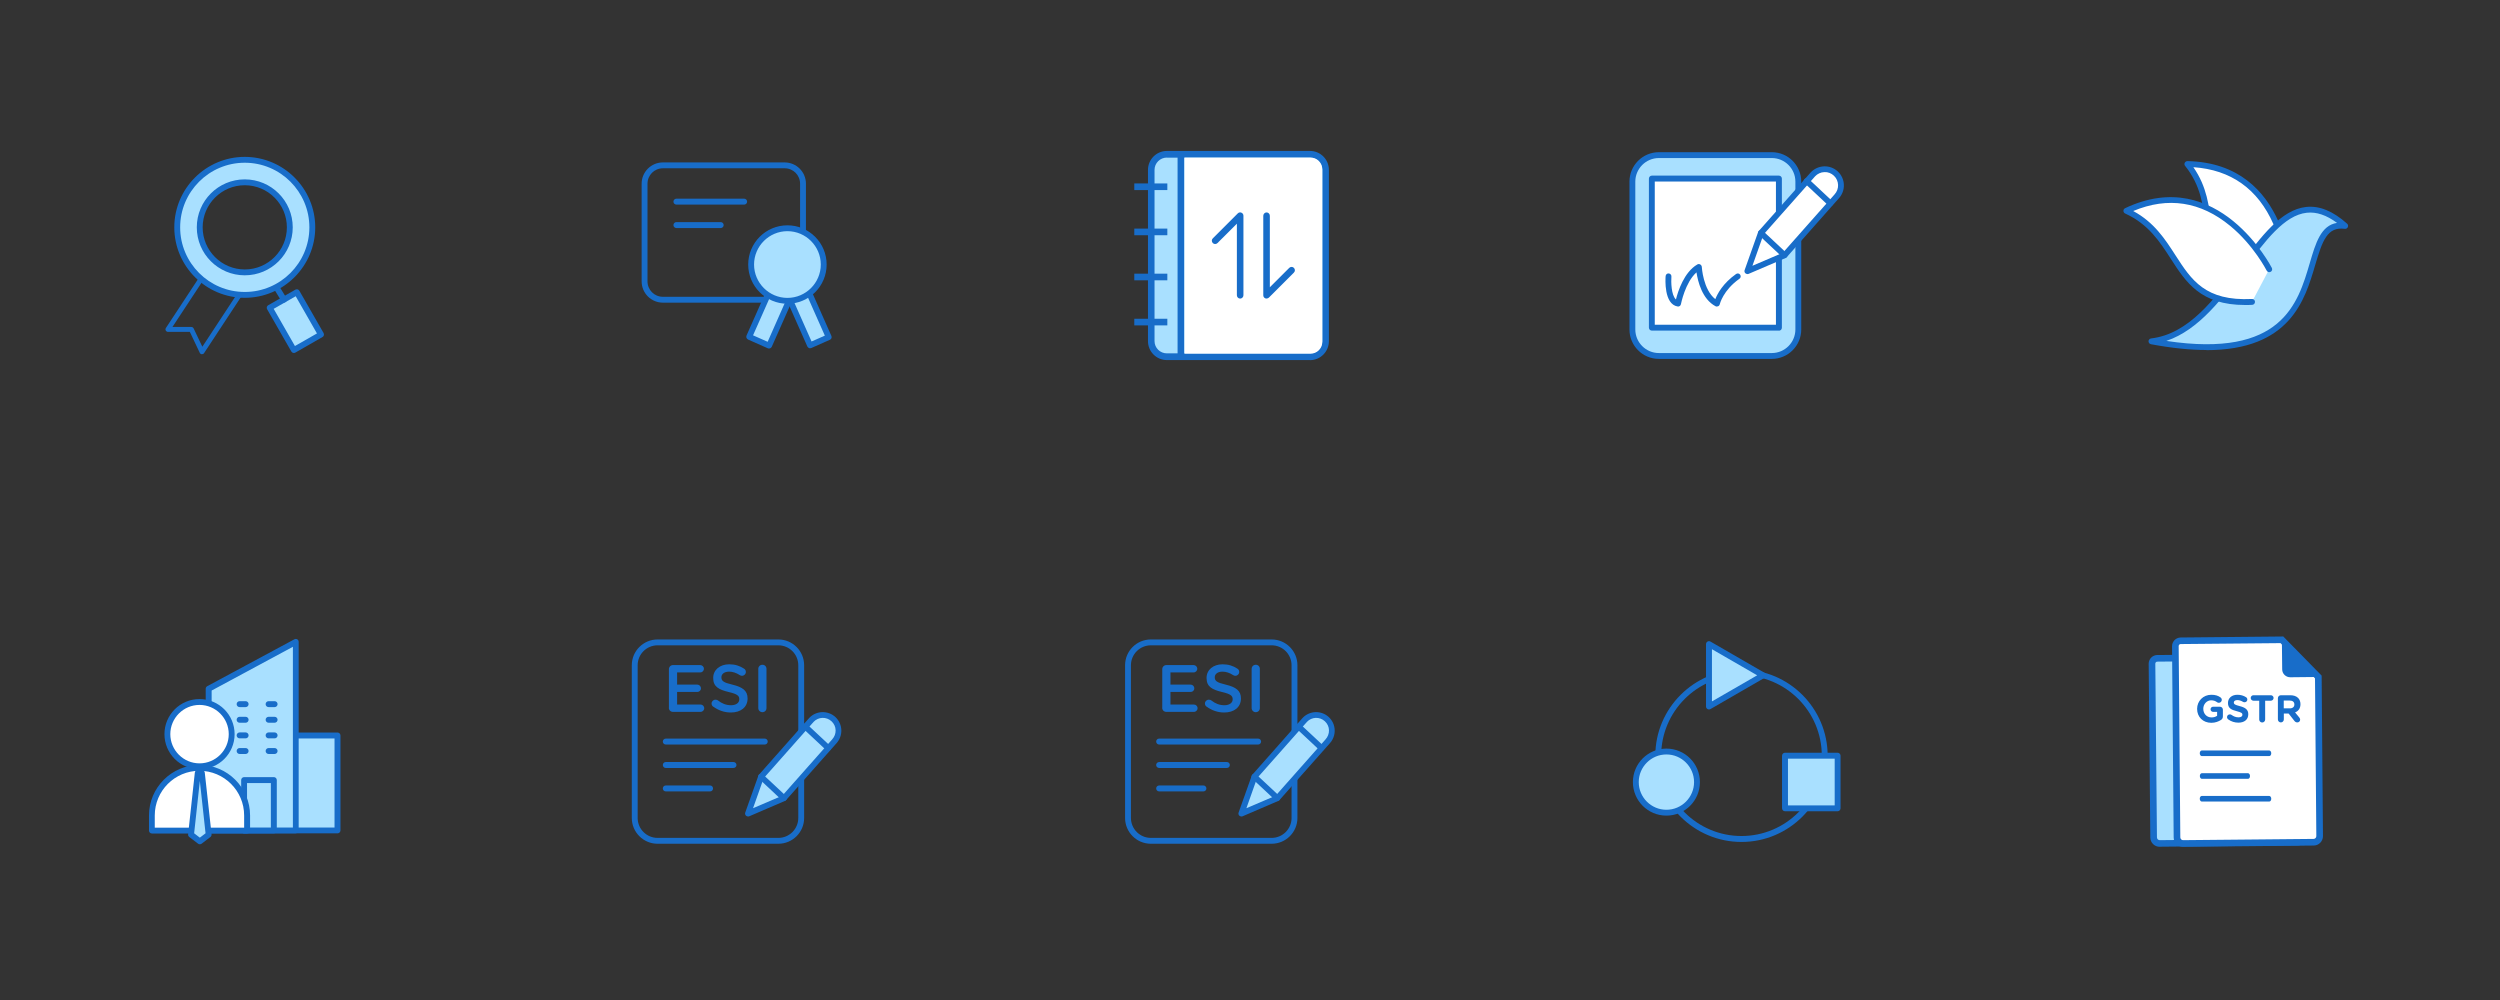 <?xml version="1.0" encoding="UTF-8"?>
<svg id="Layer_1" data-name="Layer 1" xmlns="http://www.w3.org/2000/svg" viewBox="0 0 320 128">
  <rect x="0" y="0" width="320" height="128" fill="#333333" stroke="none"/>
  <defs>
    <style>
      .cls-1 {
        fill: #fff;
      }

      .cls-2 {
        fill: #a9e0ff;
      }

      .cls-3 {
        fill: #186dc9;
      }
    </style>
  </defs>
  <g>
    <path class="cls-3" d="M222.91,107.77c-6.08,0-11.03-4.95-11.03-11.03s4.95-11.03,11.03-11.03,11.03,4.95,11.03,11.03-4.95,11.03-11.03,11.03Zm0-21.32c-5.67,0-10.28,4.61-10.28,10.28s4.61,10.28,10.28,10.28,10.28-4.61,10.28-10.28-4.61-10.28-10.28-10.28Z"/>
    <g>
      <circle class="cls-2" cx="213.3" cy="100.11" r="3.91"/>
      <path class="cls-3" d="M213.3,104.4c-2.37,0-4.29-1.92-4.29-4.29s1.92-4.29,4.29-4.29,4.29,1.92,4.29,4.29-1.92,4.29-4.29,4.29Zm0-7.83c-1.95,0-3.54,1.59-3.54,3.54s1.59,3.54,3.54,3.54,3.54-1.59,3.54-3.54-1.59-3.54-3.54-3.54Z"/>
    </g>
    <g>
      <polygon class="cls-2" points="225.66 86.45 218.75 90.44 218.75 82.45 225.66 86.45"/>
      <path class="cls-3" d="M218.75,90.81c-.06,0-.13-.02-.19-.05-.12-.07-.19-.19-.19-.33v-7.98c0-.13,.07-.26,.19-.33,.12-.07,.26-.07,.38,0l6.91,3.99c.12,.07,.19,.19,.19,.33s-.07,.26-.19,.33l-6.91,3.99c-.06,.03-.12,.05-.19,.05Zm.38-7.71v6.68l5.79-3.34-5.79-3.34Z"/>
    </g>
    <g>
      <rect class="cls-2" x="228.48" y="96.74" width="6.73" height="6.73"/>
      <path class="cls-3" d="M235.21,103.84h-6.73c-.21,0-.38-.17-.38-.38v-6.73c0-.21,.17-.38,.38-.38h6.73c.21,0,.38,.17,.38,.38v6.73c0,.21-.17,.38-.38,.38Zm-6.35-.75h5.98v-5.98h-5.98v5.98Z"/>
    </g>
  </g>
  <g>
    <g>
      <path class="cls-1" d="M292.98,35.87s0-14.61-12.99-14.89c5.16,6.4-.48,13.38,9.16,17.64"/>
      <path class="cls-3" d="M289.14,39c-.05,0-.1-.01-.15-.03-5.87-2.59-6.26-6.18-6.68-9.98-.28-2.56-.57-5.22-2.62-7.76-.09-.11-.11-.27-.04-.4s.21-.21,.34-.21c13.2,.28,13.36,15.11,13.36,15.26,0,.21-.17,.38-.38,.38h0c-.21,0-.38-.17-.38-.38,0-.04-.02-3.64-1.6-7.21-1.99-4.49-5.43-6.94-10.24-7.27,1.75,2.51,2.03,5.04,2.3,7.5,.41,3.73,.76,6.96,6.23,9.38,.19,.08,.28,.31,.19,.49-.06,.14-.2,.22-.34,.22Z"/>
    </g>
    <g>
      <path class="cls-2" d="M275.39,43.69c11.29-1.34,14.79-23.63,24.81-14.78-7.58-1,1,19.67-24.81,14.78Z"/>
      <path class="cls-3" d="M282.42,44.8c-2.03,0-4.38-.23-7.1-.74-.18-.03-.31-.2-.31-.38,0-.18,.15-.34,.33-.36,4.81-.57,8.14-5.04,11.35-9.37,2.72-3.66,5.3-7.12,8.5-7.46,1.71-.18,3.42,.52,5.24,2.14,.12,.11,.16,.29,.09,.44-.07,.15-.21,.24-.39,.22-2.22-.29-2.85,1.47-3.78,4.62-1.32,4.49-3.2,10.91-13.95,10.91Zm-5.11-1.16c14.76,2.22,16.82-4.78,18.34-9.96,.75-2.56,1.42-4.83,3.49-5.15-1.36-1-2.62-1.43-3.86-1.3-2.88,.3-5.36,3.63-7.98,7.16-2.75,3.71-5.83,7.84-9.99,9.24Z"/>
    </g>
    <g>
      <path class="cls-1" d="M290.46,34.46s-6.56-13.06-18.29-7.48c7.48,3.4,5.57,12.18,16.09,11.65"/>
      <path class="cls-3" d="M287.38,39.04c-5.7,0-7.57-2.89-9.54-5.95-1.4-2.17-2.85-4.41-5.82-5.76-.13-.06-.22-.19-.22-.34,0-.15,.08-.28,.21-.34,11.93-5.67,18.72,7.52,18.79,7.65,.09,.19,.02,.41-.17,.5-.18,.09-.41,.02-.5-.17-.02-.03-1.65-3.24-4.67-5.72-3.79-3.12-7.96-3.76-12.41-1.9,2.69,1.45,4.08,3.6,5.42,5.68,2.04,3.16,3.8,5.87,9.78,5.58,.21-.02,.38,.15,.39,.36,0,.21-.15,.38-.36,.39-.31,.02-.61,.02-.9,.02Z"/>
    </g>
  </g>
  <g>
    <g>
      <rect class="cls-2" x="31.24" y="94.14" width="11.95" height="12.15"/>
      <path class="cls-3" d="M43.2,106.67h-11.95c-.21,0-.38-.17-.38-.38v-12.15c0-.21,.17-.38,.38-.38h11.95c.21,0,.38,.17,.38,.38v12.15c0,.21-.17,.38-.38,.38Zm-11.58-.75h11.2v-11.4h-11.2v11.4Z"/>
    </g>
    <g>
      <polygon class="cls-2" points="26.71 88.16 37.86 82.16 37.86 106.29 26.71 106.29 26.71 88.16"/>
      <path class="cls-3" d="M37.86,106.67h-11.15c-.21,0-.38-.17-.38-.38v-18.13c0-.14,.08-.26,.2-.33l11.15-6c.12-.06,.25-.06,.37,0,.11,.07,.18,.19,.18,.32v24.13c0,.21-.17,.38-.38,.38Zm-10.77-.75h10.4v-23.13l-10.4,5.6v17.53Z"/>
    </g>
    <g>
      <rect class="cls-2" x="31.24" y="99.85" width="3.8" height="6.44"/>
      <path class="cls-3" d="M35.05,106.67h-3.8c-.21,0-.38-.17-.38-.38v-6.44c0-.21,.17-.38,.38-.38h3.8c.21,0,.38,.17,.38,.38v6.44c0,.21-.17,.38-.38,.38Zm-3.43-.75h3.05v-5.69h-3.05v5.69Z"/>
    </g>
    <g>
      <path class="cls-3" d="M31.44,90.51h-.77c-.21,0-.38-.17-.38-.38s.17-.38,.38-.38h.77c.21,0,.38,.17,.38,.38s-.17,.38-.38,.38Z"/>
      <path class="cls-3" d="M31.44,92.51h-.77c-.21,0-.38-.17-.38-.38s.17-.38,.38-.38h.77c.21,0,.38,.17,.38,.38s-.17,.38-.38,.38Z"/>
      <path class="cls-3" d="M31.44,94.51h-.77c-.21,0-.38-.17-.38-.38s.17-.38,.38-.38h.77c.21,0,.38,.17,.38,.38s-.17,.38-.38,.38Z"/>
      <path class="cls-3" d="M31.44,96.51h-.77c-.21,0-.38-.17-.38-.38s.17-.38,.38-.38h.77c.21,0,.38,.17,.38,.38s-.17,.38-.38,.38Z"/>
      <path class="cls-3" d="M35.15,90.51h-.77c-.21,0-.38-.17-.38-.38s.17-.38,.38-.38h.77c.21,0,.38,.17,.38,.38s-.17,.38-.38,.38Z"/>
      <path class="cls-3" d="M35.15,92.51h-.77c-.21,0-.38-.17-.38-.38s.17-.38,.38-.38h.77c.21,0,.38,.17,.38,.38s-.17,.38-.38,.38Z"/>
      <path class="cls-3" d="M35.15,94.51h-.77c-.21,0-.38-.17-.38-.38s.17-.38,.38-.38h.77c.21,0,.38,.17,.38,.38s-.17,.38-.38,.38Z"/>
      <path class="cls-3" d="M35.15,96.51h-.77c-.21,0-.38-.17-.38-.38s.17-.38,.38-.38h.77c.21,0,.38,.17,.38,.38s-.17,.38-.38,.38Z"/>
    </g>
    <g>
      <g>
        <path class="cls-1" d="M25.54,98.29h0c3.36,0,6.09,2.73,6.09,6.09v1.93h-12.18v-1.93c0-3.36,2.73-6.09,6.09-6.09Z"/>
        <path class="cls-3" d="M31.63,106.69h-12.18c-.21,0-.38-.17-.38-.38v-1.93c0-3.57,2.9-6.47,6.47-6.47s6.47,2.9,6.47,6.47v1.93c0,.21-.17,.38-.38,.38Zm-11.81-.75h11.43v-1.56c0-3.15-2.56-5.72-5.72-5.72s-5.72,2.56-5.72,5.72v1.56Z"/>
      </g>
      <g>
        <circle class="cls-1" cx="25.54" cy="93.97" r="4.12"/>
        <path class="cls-3" d="M25.54,98.46c-2.48,0-4.49-2.01-4.49-4.49s2.01-4.49,4.49-4.49,4.49,2.01,4.49,4.49-2.01,4.49-4.49,4.49Zm0-8.23c-2.06,0-3.74,1.68-3.74,3.74s1.68,3.74,3.74,3.74,3.74-1.68,3.74-3.74-1.68-3.74-3.74-3.74Z"/>
      </g>
      <g>
        <polygon class="cls-2" points="26.71 106.83 25.58 107.69 24.46 106.83 25.32 98.92 25.85 98.92 26.71 106.83"/>
        <path class="cls-3" d="M25.58,108.07c-.08,0-.16-.03-.23-.08l-1.13-.86c-.1-.08-.16-.21-.14-.34l.86-7.91c.02-.19,.18-.33,.37-.33h.53c.19,0,.35,.14,.37,.33l.87,7.91c.01,.13-.04,.26-.14,.34l-1.13,.86c-.07,.05-.15,.08-.23,.08Zm-.73-1.41l.73,.56,.73-.56-.73-6.7-.73,6.7Z"/>
      </g>
    </g>
  </g>
  <g>
    <path class="cls-3" d="M99.63,108h-15.46c-1.82,0-3.3-1.48-3.3-3.3v-19.55c0-1.82,1.48-3.3,3.3-3.3h15.46c1.82,0,3.3,1.48,3.3,3.3v19.55c0,1.82-1.48,3.3-3.3,3.3Zm-15.46-25.4c-1.4,0-2.55,1.14-2.55,2.55v19.55c0,1.4,1.14,2.55,2.55,2.55h15.46c1.4,0,2.55-1.14,2.55-2.55v-19.55c0-1.4-1.14-2.55-2.55-2.55h-15.46Z"/>
    <g>
      <path class="cls-3" d="M85.62,90.59v-4.93c0-.3,.23-.53,.53-.53h3.48c.26,0,.47,.21,.47,.47s-.21,.47-.47,.47h-2.96v1.56h2.58c.26,0,.47,.21,.47,.48s-.21,.46-.47,.46h-2.58v1.61h3c.26,0,.47,.21,.47,.47s-.21,.47-.47,.47h-3.53c-.3,0-.53-.23-.53-.53Z"/>
      <path class="cls-3" d="M91.29,90.45c-.12-.08-.21-.23-.21-.4,0-.27,.22-.49,.5-.49,.15,0,.24,.04,.31,.09,.5,.39,1.03,.62,1.68,.62s1.06-.31,1.06-.75v-.02c0-.43-.24-.66-1.35-.92-1.28-.31-1.99-.68-1.99-1.79v-.02c0-1.03,.86-1.74,2.05-1.74,.75,0,1.36,.2,1.9,.56,.12,.07,.23,.21,.23,.42,0,.27-.22,.49-.5,.49-.1,0-.19-.03-.27-.08-.46-.3-.91-.45-1.38-.45-.62,0-.98,.32-.98,.71v.02c0,.46,.27,.67,1.43,.94,1.27,.31,1.92,.76,1.92,1.75v.02c0,1.12-.88,1.79-2.14,1.79-.81,0-1.58-.26-2.25-.75Z"/>
      <path class="cls-3" d="M97.06,85.61c0-.29,.23-.52,.53-.52s.52,.23,.52,.52v5.03c0,.29-.23,.52-.52,.52s-.53-.23-.53-.52v-5.03Z"/>
    </g>
    <path class="cls-3" d="M97.89,95.3h-12.67c-.21,0-.38-.17-.38-.38s.17-.38,.38-.38h12.67c.21,0,.38,.17,.38,.38s-.17,.38-.38,.38Z"/>
    <path class="cls-3" d="M93.89,98.3h-8.67c-.21,0-.38-.17-.38-.38s.17-.38,.38-.38h8.67c.21,0,.38,.17,.38,.38s-.17,.38-.38,.38Z"/>
    <path class="cls-3" d="M90.89,101.3h-5.67c-.21,0-.38-.17-.38-.38s.17-.38,.38-.38h5.67c.21,0,.38,.17,.38,.38s-.17,.38-.38,.38Z"/>
    <g>
      <g>
        <path class="cls-2" d="M106.69,92.06h0c.81,.76,.85,2.03,.09,2.84l-6.43,7.26-4.6,1.98,1.68-4.72,6.43-7.26c.76-.81,2.03-.85,2.84-.09Z"/>
        <path class="cls-3" d="M95.75,104.51c-.09,0-.19-.04-.26-.1-.11-.1-.15-.26-.1-.4l1.68-4.72s.04-.09,.07-.12l6.43-7.26c.9-.97,2.41-1.01,3.37-.12,.46,.44,.73,1.02,.75,1.66s-.21,1.24-.64,1.71l-6.43,7.25s-.08,.07-.13,.1l-4.6,1.98s-.1,.03-.15,.03Zm2-4.9l-1.36,3.84,3.74-1.6,6.38-7.2c.3-.33,.46-.74,.45-1.18-.01-.44-.2-.84-.52-1.14h0c-.66-.62-1.69-.58-2.3,.07l-6.38,7.2Zm2.6,2.55h0Z"/>
      </g>
      <g>
        <line class="cls-2" x1="100.35" y1="102.16" x2="97.43" y2="99.42"/>
        <path class="cls-3" d="M100.35,102.53c-.09,0-.18-.03-.26-.1l-2.93-2.74c-.15-.14-.16-.38-.02-.53,.14-.15,.38-.16,.53-.02l2.93,2.74c.15,.14,.16,.38,.02,.53-.07,.08-.17,.12-.27,.12Z"/>
      </g>
      <g>
        <line class="cls-2" x1="106" y1="95.74" x2="103.07" y2="92.99"/>
        <path class="cls-3" d="M106,96.11c-.09,0-.18-.03-.26-.1l-2.93-2.74c-.15-.14-.16-.38-.02-.53,.14-.15,.38-.16,.53-.02l2.93,2.74c.15,.14,.16,.38,.02,.53-.07,.08-.17,.12-.27,.12Z"/>
      </g>
    </g>
  </g>
  <g>
    <path class="cls-3" d="M162.77,108h-15.46c-1.82,0-3.3-1.48-3.3-3.3v-19.55c0-1.82,1.48-3.3,3.3-3.3h15.46c1.82,0,3.3,1.48,3.3,3.3v19.55c0,1.82-1.48,3.3-3.3,3.3Zm-15.46-25.4c-1.4,0-2.55,1.14-2.55,2.55v19.55c0,1.4,1.14,2.55,2.55,2.55h15.46c1.4,0,2.55-1.14,2.55-2.55v-19.55c0-1.4-1.14-2.55-2.55-2.55h-15.46Z"/>
    <g>
      <path class="cls-3" d="M148.77,90.59v-4.93c0-.3,.23-.53,.53-.53h3.48c.26,0,.47,.21,.47,.47s-.21,.47-.47,.47h-2.96v1.56h2.58c.26,0,.47,.21,.47,.48s-.21,.46-.47,.46h-2.58v1.61h3c.26,0,.47,.21,.47,.47s-.21,.47-.47,.47h-3.53c-.3,0-.53-.23-.53-.53Z"/>
      <path class="cls-3" d="M154.44,90.45c-.12-.08-.21-.23-.21-.4,0-.27,.22-.49,.5-.49,.15,0,.24,.04,.31,.09,.5,.39,1.03,.62,1.68,.62s1.06-.31,1.06-.75v-.02c0-.43-.24-.66-1.35-.92-1.28-.31-1.99-.68-1.99-1.79v-.02c0-1.03,.86-1.74,2.05-1.74,.75,0,1.36,.2,1.9,.56,.12,.07,.23,.21,.23,.42,0,.27-.22,.49-.5,.49-.1,0-.19-.03-.27-.08-.46-.3-.91-.45-1.38-.45-.62,0-.98,.32-.98,.71v.02c0,.46,.27,.67,1.43,.94,1.27,.31,1.92,.76,1.92,1.75v.02c0,1.12-.88,1.79-2.14,1.79-.81,0-1.58-.26-2.25-.75Z"/>
      <path class="cls-3" d="M160.21,85.61c0-.29,.23-.52,.53-.52s.52,.23,.52,.52v5.03c0,.29-.23,.52-.52,.52s-.53-.23-.53-.52v-5.03Z"/>
    </g>
    <path class="cls-3" d="M161.04,95.3h-12.67c-.21,0-.38-.17-.38-.38s.17-.38,.38-.38h12.67c.21,0,.38,.17,.38,.38s-.17,.38-.38,.38Z"/>
    <path class="cls-3" d="M157.04,98.3h-8.67c-.21,0-.38-.17-.38-.38s.17-.38,.38-.38h8.67c.21,0,.38,.17,.38,.38s-.17,.38-.38,.38Z"/>
    <path class="cls-3" d="M154.04,101.3h-5.67c-.21,0-.38-.17-.38-.38s.17-.38,.38-.38h5.67c.21,0,.38,.17,.38,.38s-.17,.38-.38,.38Z"/>
    <g>
      <g>
        <path class="cls-2" d="M169.84,92.06h0c.81,.76,.85,2.03,.09,2.84l-6.43,7.26-4.6,1.98,1.68-4.72,6.43-7.26c.76-.81,2.03-.85,2.84-.09Z"/>
        <path class="cls-3" d="M158.9,104.51c-.09,0-.19-.04-.26-.1-.11-.1-.15-.26-.1-.4l1.68-4.72s.04-.09,.07-.12l6.43-7.26c.9-.97,2.41-1.01,3.37-.12,.46,.44,.73,1.02,.75,1.66s-.21,1.24-.64,1.71l-6.43,7.25s-.08,.07-.13,.1l-4.6,1.98s-.1,.03-.15,.03Zm2-4.9l-1.36,3.84,3.74-1.6,6.38-7.2c.3-.33,.46-.74,.45-1.18-.01-.44-.2-.84-.52-1.14h0c-.66-.62-1.69-.58-2.3,.07l-6.38,7.2Zm2.6,2.55h0Z"/>
      </g>
      <g>
        <line class="cls-2" x1="163.5" y1="102.16" x2="160.57" y2="99.42"/>
        <path class="cls-3" d="M163.5,102.53c-.09,0-.18-.03-.26-.1l-2.93-2.74c-.15-.14-.16-.38-.02-.53,.14-.15,.38-.16,.53-.02l2.93,2.74c.15,.14,.16,.38,.02,.53-.07,.08-.17,.12-.27,.12Z"/>
      </g>
      <g>
        <line class="cls-2" x1="169.15" y1="95.74" x2="166.22" y2="92.99"/>
        <path class="cls-3" d="M169.15,96.11c-.09,0-.18-.03-.26-.1l-2.93-2.74c-.15-.14-.16-.38-.02-.53,.14-.15,.38-.16,.53-.02l2.93,2.74c.15,.14,.16,.38,.02,.53-.07,.08-.17,.12-.27,.12Z"/>
      </g>
    </g>
  </g>
  <g>
    <path class="cls-3" d="M100.44,38.74h-15.59c-1.5,0-2.72-1.22-2.72-2.72v-12.51c0-1.5,1.22-2.72,2.72-2.72h15.59c1.5,0,2.72,1.22,2.72,2.72v12.51c0,1.5-1.22,2.72-2.72,2.72Zm-15.59-17.2c-1.09,0-1.97,.88-1.97,1.97v12.51c0,1.09,.88,1.97,1.97,1.97h15.59c1.09,0,1.97-.88,1.97-1.97v-12.51c0-1.09-.88-1.97-1.97-1.97h-15.59Z"/>
    <g>
      <g>
        <rect class="cls-2" x="94.46" y="38.11" width="9.13" height="2.79" transform="translate(22.81 114.05) rotate(-66.11)"/>
        <path class="cls-3" d="M98.45,44.62c-.05,0-.1-.01-.15-.03l-2.55-1.13c-.09-.04-.16-.12-.2-.21-.04-.09-.03-.2,0-.29l3.7-8.35c.04-.09,.12-.16,.21-.2,.09-.04,.2-.03,.29,0l2.55,1.13c.19,.08,.27,.31,.19,.49l-3.7,8.35c-.04,.09-.12,.16-.21,.2-.04,.02-.09,.03-.13,.03Zm-2.06-1.7l1.87,.83,3.39-7.67-1.86-.83-3.4,7.67Z"/>
      </g>
      <g>
        <rect class="cls-2" x="101.72" y="34.94" width="2.61" height="9.13" transform="translate(-7.17 45.1) rotate(-23.89)"/>
        <path class="cls-3" d="M103.68,44.58s-.09,0-.13-.03c-.09-.04-.17-.11-.21-.2l-3.7-8.35c-.08-.19,0-.41,.19-.49l2.39-1.06c.09-.04,.2-.04,.29,0,.09,.04,.17,.11,.21,.2l3.7,8.35c.08,.19,0,.41-.19,.49l-2.39,1.06s-.1,.03-.15,.03Zm-3.2-8.54l3.4,7.67,1.7-.75-3.4-7.67-1.7,.75Z"/>
      </g>
      <g>
        <circle class="cls-2" cx="100.79" cy="33.86" r="4.64"/>
        <path class="cls-3" d="M100.79,38.88c-2.77,0-5.02-2.25-5.02-5.02s2.25-5.02,5.02-5.02,5.02,2.25,5.02,5.02-2.25,5.02-5.02,5.02Zm0-9.29c-2.35,0-4.27,1.92-4.27,4.27s1.92,4.27,4.27,4.27,4.27-1.92,4.27-4.27-1.92-4.27-4.27-4.27Z"/>
      </g>
    </g>
    <path class="cls-3" d="M95.25,26.19h-8.67c-.21,0-.38-.17-.38-.38s.17-.38,.38-.38h8.67c.21,0,.38,.17,.38,.38s-.17,.38-.38,.38Z"/>
    <path class="cls-3" d="M92.25,29.19h-5.67c-.21,0-.38-.17-.38-.38s.17-.38,.38-.38h5.67c.21,0,.38,.17,.38,.38s-.17,.38-.38,.38Z"/>
  </g>
  <g>
    <path class="cls-3" d="M25.85,45.34s-.01,0-.02,0c-.11,0-.21-.08-.26-.18l-1.27-2.68h-2.8c-.12,0-.22-.07-.28-.17s-.05-.22,.01-.32l5.38-8.18c.05-.07,.12-.12,.2-.13,.08-.02,.17,0,.24,.04l4.36,2.87c.15,.09,.19,.29,.09,.43l-5.38,8.18c-.06,.09-.16,.14-.26,.14Zm-3.77-3.49h2.42c.12,0,.23,.08,.28,.18l1.12,2.35,4.9-7.45-3.83-2.52-4.89,7.43Z"/>
    <g>
      <rect class="cls-2" x="35.81" y="37.99" width="4" height="6.23" transform="translate(-15.43 24.23) rotate(-29.8)"/>
      <path class="cls-3" d="M37.62,45.18s-.07,0-.1-.01c-.1-.03-.18-.09-.23-.18l-3.1-5.41c-.1-.18-.04-.41,.14-.51l3.47-1.99c.09-.05,.19-.06,.29-.04s.18,.09,.23,.18l3.1,5.41c.1,.18,.04,.41-.14,.51l-3.47,1.99c-.06,.03-.12,.05-.19,.05Zm-2.59-5.65l2.72,4.76,2.82-1.61-2.72-4.76-2.82,1.61Z"/>
    </g>
    <g>
      <line class="cls-2" x1="36.35" y1="38.35" x2="35.36" y2="36.74"/>
      <path class="cls-3" d="M36.35,38.73c-.13,0-.25-.06-.32-.18l-.99-1.61c-.11-.18-.05-.41,.12-.52,.18-.11,.41-.05,.52,.12l.99,1.61c.11,.18,.05,.41-.12,.52-.06,.04-.13,.06-.2,.06Z"/>
    </g>
    <g>
      <path class="cls-2" d="M31.33,20.45c-4.78,0-8.65,3.87-8.65,8.65s3.87,8.65,8.65,8.65,8.65-3.87,8.65-8.65-3.87-8.65-8.65-8.65Zm0,14.41c-3.18,0-5.77-2.58-5.77-5.77s2.58-5.77,5.77-5.77,5.77,2.58,5.77,5.77-2.58,5.77-5.77,5.77Z"/>
      <path class="cls-3" d="M31.33,38.12c-4.97,0-9.02-4.05-9.02-9.02s4.05-9.02,9.02-9.02,9.02,4.05,9.02,9.02-4.05,9.02-9.02,9.02Zm0-17.29c-4.56,0-8.27,3.71-8.27,8.27s3.71,8.27,8.27,8.27,8.27-3.71,8.27-8.27-3.71-8.27-8.27-8.27Zm0,14.41c-3.39,0-6.14-2.75-6.14-6.14s2.75-6.14,6.14-6.14,6.14,2.75,6.14,6.14-2.75,6.14-6.14,6.14Zm0-11.53c-2.97,0-5.39,2.42-5.39,5.39s2.42,5.39,5.39,5.39,5.39-2.42,5.39-5.39-2.42-5.39-5.39-5.39Z"/>
    </g>
  </g>
  <g>
    <g>
      <rect class="cls-2" x="208.95" y="19.85" width="21.24" height="25.71" rx="3.4" ry="3.4"/>
      <path class="cls-3" d="M226.79,45.94h-14.45c-2.08,0-3.77-1.69-3.77-3.77V23.25c0-2.08,1.69-3.77,3.77-3.77h14.45c2.08,0,3.77,1.69,3.77,3.77v18.92c0,2.08-1.69,3.77-3.77,3.77Zm-14.45-25.71c-1.67,0-3.02,1.36-3.02,3.02v18.92c0,1.67,1.36,3.02,3.02,3.02h14.45c1.67,0,3.02-1.36,3.02-3.02V23.25c0-1.67-1.36-3.02-3.02-3.02h-14.45Z"/>
    </g>
    <g>
      <rect class="cls-1" x="211.44" y="22.86" width="16.26" height="19.09"/>
      <path class="cls-3" d="M227.7,42.32h-16.26c-.21,0-.38-.17-.38-.38V22.86c0-.21,.17-.38,.38-.38h16.26c.21,0,.38,.17,.38,.38v19.09c0,.21-.17,.38-.38,.38Zm-15.89-.75h15.51V23.24h-15.51v18.34Z"/>
    </g>
    <path class="cls-3" d="M214.79,39.23s-.04,0-.06,0c-1.76-.3-1.56-3.52-1.53-3.89,.02-.21,.2-.37,.4-.34,.21,.02,.36,.2,.34,.4-.05,.65-.03,2.38,.58,2.93,.26-1.04,1.04-3.5,2.74-4.48,.11-.07,.25-.07,.37,0,.11,.06,.19,.18,.2,.31,0,.03,.17,2.91,1.73,4.13,.28-.71,.99-2.04,2.66-3.22,.17-.12,.4-.08,.52,.09,.12,.17,.08,.4-.09,.52-2.11,1.49-2.51,3.24-2.52,3.26-.02,.11-.1,.21-.21,.26-.11,.05-.23,.05-.33,0-1.72-.91-2.27-3.2-2.44-4.34-1.46,1.31-1.98,4.04-1.99,4.07-.03,.18-.19,.31-.37,.31Z"/>
    <g>
      <g>
        <path class="cls-1" d="M234.99,22.21h0c.84,.78,.88,2.1,.09,2.93l-6.66,7.51-4.76,2.04,1.73-4.88,6.66-7.51c.78-.84,2.1-.88,2.93-.09Z"/>
        <path class="cls-3" d="M223.67,35.08c-.09,0-.19-.04-.26-.1-.11-.1-.15-.26-.1-.4l1.73-4.88s.04-.09,.07-.12l6.66-7.51c.93-.99,2.49-1.04,3.47-.12h0c.99,.92,1.04,2.48,.11,3.46l-6.65,7.51s-.08,.07-.13,.1l-4.76,2.04s-.1,.03-.15,.03Zm2.06-5.07l-1.42,4.01,3.9-1.67,6.6-7.45c.65-.69,.61-1.77-.07-2.41-.33-.31-.76-.49-1.22-.46-.45,.01-.88,.21-1.19,.54l-6.6,7.45Z"/>
      </g>
      <g>
        <line class="cls-1" x1="228.43" y1="32.66" x2="225.4" y2="29.82"/>
        <path class="cls-3" d="M228.43,33.04c-.09,0-.18-.03-.26-.1l-3.03-2.84c-.15-.14-.16-.38-.02-.53,.14-.15,.38-.16,.53-.02l3.03,2.84c.15,.14,.16,.38,.02,.53-.07,.08-.17,.12-.27,.12Z"/>
      </g>
      <g>
        <line class="cls-1" x1="234.28" y1="26.01" x2="231.25" y2="23.17"/>
        <path class="cls-3" d="M234.28,26.39c-.09,0-.18-.03-.26-.1l-3.03-2.84c-.15-.14-.16-.38-.02-.53,.14-.15,.38-.16,.53-.02l3.03,2.84c.15,.14,.16,.38,.02,.53-.07,.08-.17,.12-.27,.12Z"/>
      </g>
    </g>
  </g>
  <g>
    <g>
      <g>
        <rect class="cls-2" x="147.36" y="19.75" width="22.32" height="25.92" rx="2" ry="2"/>
        <path class="cls-3" d="M167.68,46.09h-18.32c-1.34,0-2.42-1.09-2.42-2.43V21.75c0-1.34,1.09-2.43,2.42-2.43h18.32c1.34,0,2.42,1.09,2.42,2.43v21.92c0,1.34-1.09,2.43-2.42,2.43Zm-18.32-25.92c-.87,0-1.58,.71-1.58,1.57v21.92c0,.87,.71,1.57,1.58,1.57h18.32c.87,0,1.58-.71,1.58-1.57V21.75c0-.87-.71-1.57-1.58-1.57h-18.32Z"/>
      </g>
      <rect class="cls-3" x="145.19" y="23.48" width="4.23" height=".85"/>
      <rect class="cls-3" x="145.19" y="29.26" width="4.23" height=".85"/>
      <rect class="cls-3" x="145.19" y="35.03" width="4.23" height=".85"/>
      <rect class="cls-3" x="145.19" y="40.8" width="4.23" height=".85"/>
      <rect class="cls-3" x="150.73" y="19.75" width=".85" height="25.92"/>
      <path class="cls-1" d="M151.62,20.17h16.13c.83,0,1.5,.67,1.5,1.5v22.1c0,.83-.67,1.5-1.5,1.5h-16.13V20.17h0Z"/>
    </g>
    <path class="cls-3" d="M158.74,38.22c-.23,0-.42-.19-.42-.43v-9.16l-2.48,2.48c-.17,.17-.44,.17-.6,0-.17-.17-.17-.44,0-.6l3.2-3.2c.12-.12,.3-.16,.46-.09,.16,.07,.26,.22,.26,.39v10.18c0,.23-.19,.43-.42,.43Z"/>
    <path class="cls-3" d="M162.12,38.22c-.05,0-.11-.01-.16-.03-.16-.07-.26-.22-.26-.39v-10.18c0-.23,.19-.43,.42-.43s.42,.19,.42,.43v9.15l2.48-2.48c.17-.17,.44-.17,.6,0,.17,.17,.17,.44,0,.6l-3.2,3.2c-.08,.08-.19,.12-.3,.12Z"/>
  </g>
  <g>
    <g>
      <path class="cls-2" d="M293.93,107.79l-17.48,.17c-.43,0-.78-.34-.79-.77l-.21-22.24c0-.38,.3-.68,.67-.69l12.96-.12,4.66,4.76,.18,18.9Z"/>
      <path class="cls-3" d="M276.44,108.39c-.66,0-1.2-.53-1.2-1.19l-.21-22.24c0-.61,.49-1.11,1.1-1.12l13.14-.13,4.91,5.01,.18,19.49-17.9,.17h-.01Zm12.47-23.82l-12.78,.12c-.14,0-.25,.12-.25,.26l.21,22.24c0,.19,.16,.35,.35,.35h0l17.05-.16-.17-18.3-4.41-4.51Z"/>
    </g>
    <g>
      <g>
        <path class="cls-1" d="M296.14,107.8l-16.7,.16c-.43,0-.78-.34-.79-.77l-.21-24.49c0-.38,.3-.68,.67-.69l12.96-.12,4.66,4.76,.17,20.36c0,.43-.34,.78-.77,.78Z"/>
        <path class="cls-3" d="M279.43,108.39c-.32,0-.62-.12-.84-.34-.23-.23-.36-.53-.36-.85l-.21-24.48c0-.61,.49-1.11,1.1-1.12l13.14-.13,4.91,5.01,.17,20.54c0,.66-.53,1.21-1.19,1.21l-16.7,.16h-.01Zm12.47-26.07l-12.78,.12c-.14,0-.25,.12-.25,.26l.21,24.49c0,.09,.04,.18,.11,.25,.07,.07,.15,.1,.25,.1l16.7-.16c.19,0,.35-.16,.35-.36l-.17-20.19-4.41-4.51Z"/>
      </g>
      <path class="cls-3" d="M296.93,86.65l-3.78,.04c-.56,0-1.03-.45-1.03-1.01l-.04-3.78,4.85,4.76Z"/>
    </g>
    <g>
      <path class="cls-3" d="M281.23,90.73h0c0-.99,.77-1.8,1.82-1.8,.52,0,.87,.12,1.18,.34,.07,.05,.16,.16,.16,.31,0,.21-.17,.38-.38,.38-.11,0-.18-.04-.23-.08-.21-.15-.43-.24-.76-.24-.55,0-1,.49-1,1.08h0c0,.64,.44,1.11,1.05,1.11,.28,0,.52-.07,.72-.21v-.5h-.51c-.18,0-.33-.14-.33-.33s.15-.33,.33-.33h.87c.21,0,.38,.17,.38,.38v.84c0,.22-.08,.38-.27,.49-.28,.17-.69,.35-1.21,.35-1.08,0-1.82-.76-1.82-1.78Z"/>
      <path class="cls-3" d="M285.2,92.08c-.08-.06-.14-.17-.14-.29,0-.2,.16-.35,.36-.35,.1,0,.17,.03,.22,.07,.26,.19,.55,.31,.89,.31,.31,0,.5-.12,.5-.33h0c0-.2-.12-.3-.7-.45-.7-.18-1.15-.37-1.15-1.06h0c0-.64,.5-1.05,1.21-1.05,.42,0,.79,.11,1.1,.31,.08,.05,.17,.15,.17,.3,0,.2-.16,.35-.36,.35-.07,0-.13-.02-.19-.05-.25-.15-.49-.23-.73-.23-.29,0-.45,.13-.45,.3h0c0,.24,.15,.31,.75,.47,.7,.18,1.1,.44,1.1,1.04h0c0,.7-.52,1.08-1.27,1.08-.46,0-.92-.14-1.3-.42Z"/>
      <path class="cls-3" d="M289.17,89.69h-.73c-.19,0-.35-.16-.35-.35s.16-.35,.35-.35h2.23c.19,0,.35,.16,.35,.35s-.16,.35-.35,.35h-.73v2.41c0,.21-.17,.38-.38,.38s-.38-.17-.38-.38v-2.41Z"/>
      <path class="cls-3" d="M291.57,89.37c0-.21,.17-.38,.38-.38h1.2c.44,0,.78,.12,1.01,.35,.19,.19,.3,.47,.3,.79h0c0,.55-.27,.89-.69,1.06l.53,.64c.07,.09,.12,.17,.12,.29,0,.21-.18,.35-.36,.35-.17,0-.29-.08-.38-.2l-.74-.94h-.61v.76c0,.21-.17,.38-.38,.38s-.38-.17-.38-.38v-2.73Zm1.53,1.3c.37,0,.58-.2,.58-.49h0c0-.34-.23-.51-.6-.51h-.76v1h.77Z"/>
    </g>
    <path class="cls-3" d="M290.46,96.78h-8.63c-.14,0-.26-.16-.26-.36s.11-.36,.26-.36h8.63c.14,0,.26,.16,.26,.36s-.11,.36-.26,.36Z"/>
    <path class="cls-3" d="M287.74,99.69h-5.9c-.14,0-.26-.16-.26-.36s.11-.36,.26-.36h5.9c.14,0,.26,.16,.26,.36s-.11,.36-.26,.36Z"/>
    <path class="cls-3" d="M290.46,102.6h-8.63c-.14,0-.26-.16-.26-.36s.11-.36,.26-.36h8.63c.14,0,.26,.16,.26,.36s-.11,.36-.26,.36Z"/>
  </g>
</svg>